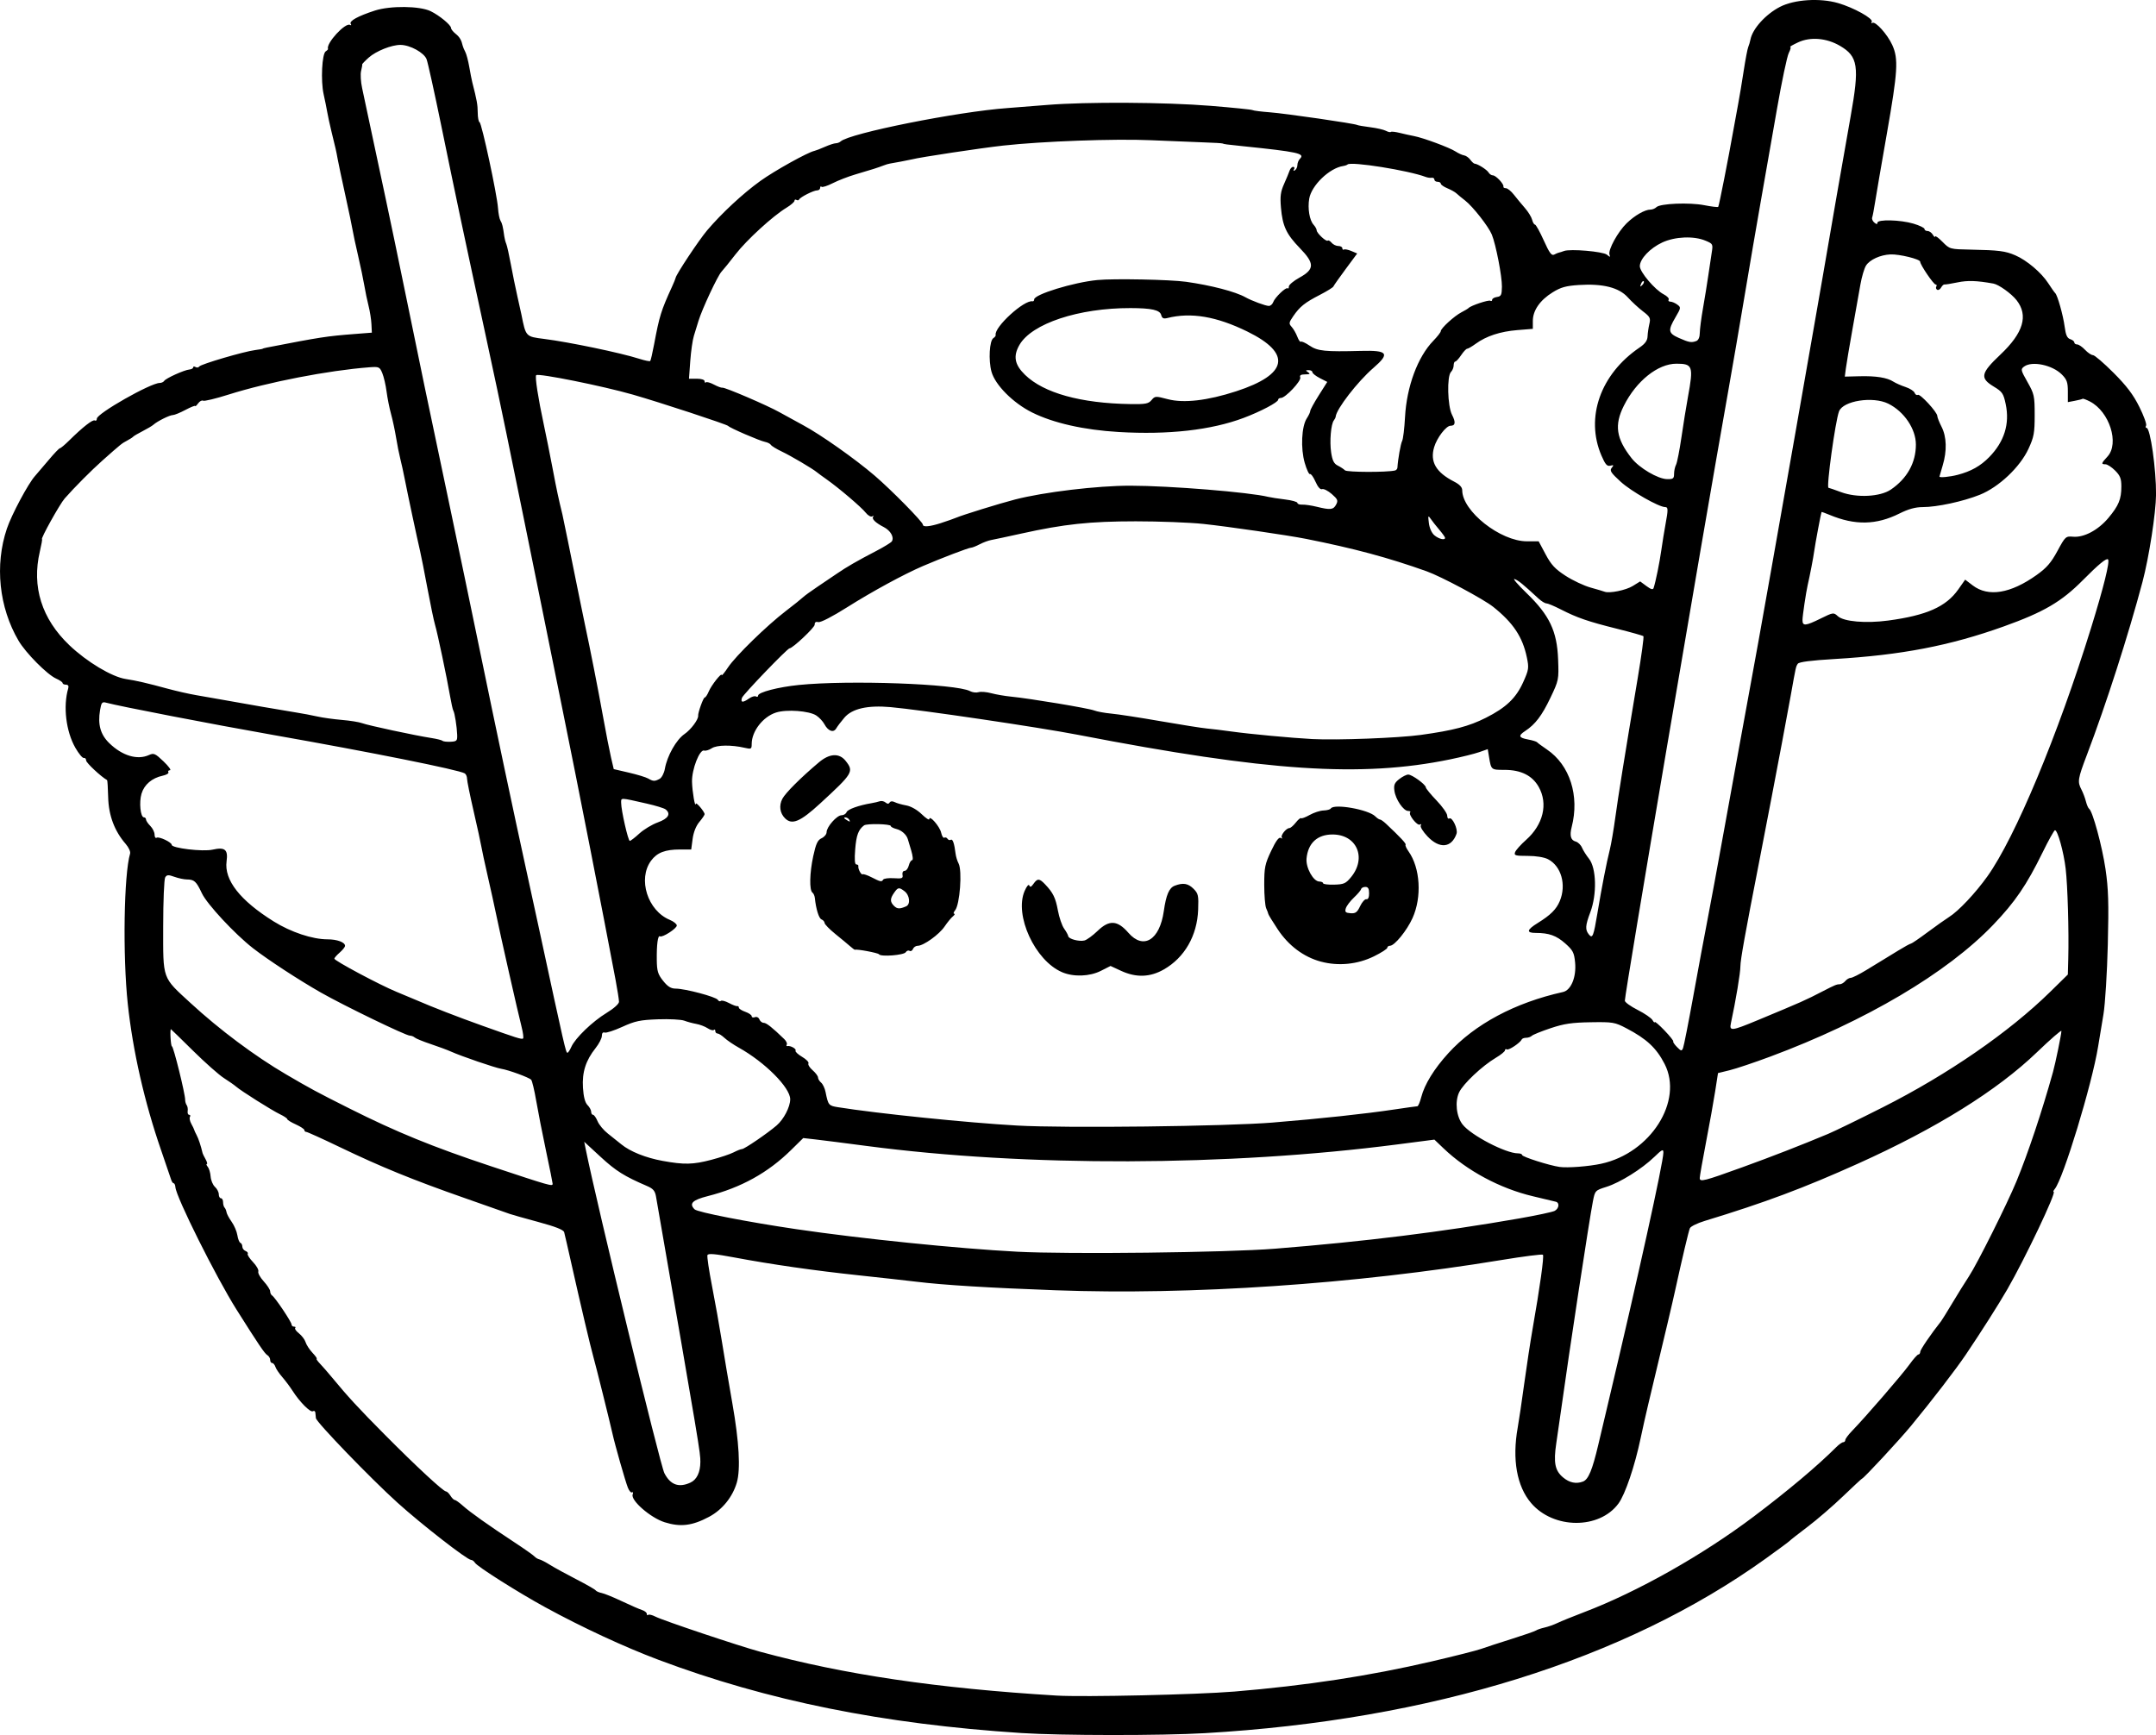 <?xml version="1.0" encoding="UTF-8" standalone="no"?>
<!-- Created with Inkscape (http://www.inkscape.org/) -->

<svg
   width="266.549mm"
   height="214.521mm"
   viewBox="0 0 266.549 214.521"
   version="1.1"
   id="svg5"
   xml:space="preserve"
   xmlns="http://www.w3.org/2000/svg"
   xmlns:svg="http://www.w3.org/2000/svg"><defs
     id="defs2" /><g
     id="layer1"
     transform="translate(25.705,-1.618)"><path
       style="fill:#000000;stroke-width:0.265"
       d="m 100.565,215.893 c -17.122,-1.112 -31.371,-3.987 -44.847,-9.049 -4.229,-1.588 -9.467,-4.019 -14.023,-6.508 -3.348,-1.829 -8.401,-5.027 -8.678,-5.493 -0.116,-0.195 -0.334,-0.355 -0.483,-0.355 -0.482,0 -6.096,-4.367 -9.095,-7.073 -3.305,-2.984 -10.036,-9.959 -10.09,-10.457 -0.02,-0.181 -0.049,-0.486 -0.066,-0.676 -0.017,-0.19 -0.153,-0.271 -0.302,-0.178 -0.307,0.19 -1.621,-1.127 -2.513,-2.518 -0.326,-0.509 -0.906,-1.283 -1.287,-1.72 -0.382,-0.437 -0.761,-1.002 -0.842,-1.257 -0.082,-0.255 -0.26,-0.463 -0.395,-0.463 -0.136,0 -0.247,-0.173 -0.247,-0.384 0,-0.211 -0.16,-0.479 -0.355,-0.595 -0.331,-0.197 -1.072,-1.293 -3.81,-5.636 -2.521,-3.999 -7.46,-13.892 -7.553,-15.131 -0.02,-0.264 -0.116,-0.479 -0.214,-0.479 -0.098,0 -0.24,-0.208 -0.317,-0.463 -0.077,-0.255 -0.635,-1.892 -1.24,-3.638 -2.046,-5.903 -3.496,-12.273 -4.117,-18.088 -0.637,-5.968 -0.481,-16.029 0.288,-18.578 0.069,-0.23 -0.176,-0.766 -0.546,-1.191 -1.384,-1.592 -2.109,-3.521 -2.165,-5.764 -0.029,-1.145 -0.088,-2.101 -0.132,-2.126 -0.758,-0.427 -2.593,-2.143 -2.593,-2.425 0,-0.209 -0.129,-0.349 -0.287,-0.313 -0.158,0.036 -0.628,-0.529 -1.044,-1.257 -1.159,-2.025 -1.534,-5.134 -0.885,-7.342 0.089,-0.302 -0.008,-0.463 -0.279,-0.463 -0.228,0 -0.415,-0.09 -0.415,-0.2 0,-0.11 -0.361,-0.36 -0.802,-0.555 -1.096,-0.485 -3.757,-3.169 -4.646,-4.685 -2.416,-4.123 -2.959,-9.343 -1.44,-13.852 0.584,-1.734 2.635,-5.573 3.475,-6.505 0.262,-0.291 1.024,-1.184 1.693,-1.984 0.669,-0.8 1.295,-1.455 1.391,-1.455 0.096,0 0.596,-0.417 1.111,-0.926 1.709,-1.689 2.95,-2.659 3.202,-2.504 0.137,0.085 0.249,-0.016 0.249,-0.223 0,-0.637 6.652,-4.417 7.773,-4.417 0.219,0 0.469,-0.116 0.557,-0.257 0.198,-0.32 2.488,-1.353 3.114,-1.405 0.255,-0.021 0.463,-0.139 0.463,-0.262 0,-0.123 0.132,-0.142 0.294,-0.042 0.162,0.1 0.37,0.069 0.463,-0.07 0.193,-0.288 5.525,-1.854 6.916,-2.031 0.509,-0.065 0.926,-0.139 0.926,-0.164 0,-0.025 0.238,-0.093 0.529,-0.149 6.636,-1.289 7.363,-1.401 10.848,-1.673 l 2.117,-0.165 -0.051,-1.058 c -0.028,-0.582 -0.188,-1.594 -0.355,-2.249 -0.167,-0.655 -0.402,-1.786 -0.523,-2.514 -0.121,-0.728 -0.469,-2.394 -0.774,-3.704 -0.305,-1.31 -0.611,-2.738 -0.68,-3.175 -0.069,-0.437 -0.479,-2.401 -0.912,-4.366 -0.432,-1.965 -0.848,-3.929 -0.924,-4.366 -0.076,-0.437 -0.195,-1.032 -0.264,-1.323 -0.07,-0.291 -0.3,-1.244 -0.511,-2.117 -0.211,-0.873 -0.444,-1.945 -0.517,-2.381 -0.073,-0.437 -0.276,-1.44 -0.451,-2.23 -0.371,-1.669 -0.205,-5.014 0.264,-5.304 0.176,-0.109 0.302,-0.244 0.279,-0.301 -0.271,-0.676 2.159,-3.312 2.728,-2.96 0.143,0.088 0.178,0.028 0.078,-0.133 -0.217,-0.351 0.89,-0.961 2.972,-1.638 1.923,-0.625 5.567,-0.586 6.917,0.074 1.09,0.533 2.514,1.71 2.514,2.078 0,0.142 0.251,0.46 0.557,0.706 0.508,0.409 0.726,0.777 0.891,1.506 0.033,0.146 0.174,0.478 0.314,0.74 0.14,0.261 0.361,1.095 0.492,1.852 0.131,0.757 0.299,1.615 0.373,1.906 0.566,2.204 0.668,2.775 0.674,3.748 0.003,0.606 0.105,1.142 0.226,1.191 0.267,0.107 2.169,8.964 2.281,10.621 0.044,0.652 0.18,1.347 0.303,1.544 0.212,0.34 0.308,0.735 0.472,1.946 0.04,0.291 0.15,0.708 0.245,0.926 0.095,0.218 0.348,1.349 0.563,2.514 0.215,1.164 0.579,2.95 0.81,3.969 0.231,1.019 0.455,2.031 0.499,2.249 0.551,2.763 0.525,2.735 2.81,3.023 3.074,0.389 9.446,1.717 11.725,2.445 0.701,0.224 1.326,0.355 1.39,0.291 0.064,-0.064 0.281,-0.999 0.483,-2.077 0.655,-3.5 0.858,-4.152 2.216,-7.121 0.233,-0.509 0.431,-0.998 0.441,-1.085 0.044,-0.403 2.885,-4.685 3.905,-5.886 1.801,-2.12 4.409,-4.541 6.564,-6.093 1.762,-1.269 5.848,-3.542 6.695,-3.724 0.174,-0.037 0.759,-0.264 1.3,-0.504 0.541,-0.24 1.142,-0.436 1.336,-0.436 0.194,0 0.466,-0.104 0.604,-0.23 1.103,-1.01 14.465,-3.681 20.624,-4.123 0.873,-0.063 3.076,-0.236 4.895,-0.386 4.862,-0.4 14.596,-0.346 20.252,0.113 2.721,0.221 5.039,0.457 5.15,0.526 0.111,0.069 1.079,0.191 2.15,0.272 1.929,0.146 10.51,1.392 10.796,1.568 0.082,0.05 0.803,0.174 1.604,0.276 0.8,0.101 1.674,0.301 1.941,0.444 0.267,0.143 0.541,0.205 0.609,0.137 0.068,-0.068 0.563,-0.013 1.102,0.121 0.538,0.134 1.329,0.31 1.757,0.39 1.142,0.214 4.406,1.425 5.145,1.909 0.351,0.23 0.826,0.446 1.055,0.48 0.229,0.034 0.573,0.276 0.765,0.539 0.192,0.263 0.434,0.482 0.536,0.487 0.376,0.019 1.516,0.739 1.722,1.088 0.116,0.197 0.358,0.358 0.537,0.358 0.372,0 1.39,1.09 1.298,1.389 -0.034,0.109 0.104,0.198 0.306,0.198 0.202,0 0.648,0.362 0.992,0.804 0.344,0.442 0.957,1.183 1.362,1.646 0.405,0.463 0.805,1.113 0.889,1.445 0.083,0.332 0.243,0.603 0.355,0.603 0.112,0 0.601,0.883 1.087,1.963 0.699,1.554 0.968,1.918 1.289,1.746 0.223,-0.119 0.494,-0.232 0.601,-0.25 0.108,-0.018 0.381,-0.104 0.606,-0.191 0.759,-0.291 4.825,0.057 5.307,0.454 0.401,0.331 0.442,0.329 0.322,-0.018 -0.196,-0.569 1.034,-2.812 2.12,-3.867 1.002,-0.973 2.251,-1.689 2.945,-1.689 0.24,0 0.572,-0.137 0.739,-0.303 0.455,-0.455 4.076,-0.603 5.912,-0.242 0.888,0.175 1.665,0.267 1.726,0.206 0.097,-0.097 1.227,-5.835 1.94,-9.847 0.129,-0.728 0.369,-2.037 0.533,-2.91 0.164,-0.873 0.471,-2.719 0.683,-4.101 0.212,-1.382 0.463,-2.692 0.557,-2.91 0.094,-0.218 0.216,-0.631 0.271,-0.917 0.255,-1.332 1.881,-3.132 3.657,-4.047 1.767,-0.911 4.918,-1.116 7.168,-0.467 1.941,0.56 4.41,1.932 4.171,2.319 -0.097,0.156 -0.064,0.215 0.074,0.13 0.378,-0.234 1.866,1.419 2.465,2.739 0.777,1.712 0.682,3.253 -0.671,10.96 -0.664,3.784 -1.319,7.594 -1.454,8.467 -0.135,0.873 -0.298,1.728 -0.361,1.899 -0.063,0.171 0.056,0.454 0.266,0.628 0.27,0.224 0.381,0.23 0.381,0.019 0,-0.44 2.833,-0.37 4.45,0.11 0.754,0.224 1.371,0.522 1.371,0.661 0,0.14 0.173,0.254 0.384,0.254 0.211,0 0.505,0.208 0.653,0.463 0.148,0.255 0.273,0.35 0.278,0.211 0.004,-0.139 0.414,0.159 0.909,0.661 0.897,0.909 0.913,0.914 3.506,0.964 3.459,0.068 4.264,0.17 5.495,0.702 1.427,0.617 3.222,2.136 4.07,3.446 0.389,0.601 0.778,1.152 0.863,1.225 0.279,0.238 0.985,2.747 1.171,4.157 0.135,1.028 0.31,1.419 0.687,1.539 0.278,0.088 0.506,0.272 0.506,0.407 0,0.136 0.158,0.247 0.351,0.247 0.193,0 0.63,0.298 0.972,0.661 0.342,0.364 0.784,0.661 0.984,0.661 0.199,0 1.343,0.982 2.542,2.183 1.625,1.627 2.437,2.7 3.191,4.215 0.556,1.118 0.932,2.159 0.836,2.315 -0.096,0.156 -0.071,0.283 0.057,0.283 0.465,0 1.195,5.133 1.172,8.243 -0.017,2.273 -0.868,7.756 -1.677,10.807 -1.727,6.511 -4.491,15.115 -6.867,21.368 -1.138,2.994 -1.189,3.326 -0.674,4.315 0.195,0.373 0.442,1.027 0.549,1.453 0.107,0.425 0.285,0.834 0.395,0.908 0.433,0.291 1.607,4.61 2.026,7.455 0.359,2.442 0.412,4.177 0.284,9.349 -0.087,3.493 -0.328,7.362 -0.536,8.599 -0.208,1.237 -0.507,3.037 -0.663,4.001 -0.754,4.658 -4.311,16.343 -5.359,17.607 -0.161,0.194 -0.223,0.352 -0.138,0.352 0.386,0 -3.544,8.27 -5.72,12.039 -1.116,1.932 -3.151,5.135 -5.127,8.07 -1.227,1.822 -4.229,5.727 -6.797,8.84 -1.435,1.74 -5.858,6.503 -6.044,6.508 -0.045,10e-4 -1.104,0.984 -2.353,2.183 -1.249,1.199 -3.213,2.893 -4.366,3.764 -1.152,0.871 -2.155,1.657 -2.227,1.746 -0.073,0.089 -1.413,1.081 -2.978,2.205 -17.425,12.512 -41.348,19.955 -69.348,21.576 -5.383,0.312 -17.74,0.302 -22.659,-0.017 z m 26.258,-5.12 c 9.001,-0.752 16.738,-1.933 24.494,-3.738 2.811,-0.654 5.549,-1.348 6.085,-1.542 0.536,-0.194 2.225,-0.745 3.753,-1.225 1.528,-0.48 2.897,-0.955 3.043,-1.057 0.146,-0.101 0.622,-0.265 1.058,-0.362 0.437,-0.098 1.151,-0.351 1.587,-0.562 0.437,-0.211 1.925,-0.815 3.307,-1.342 6.586,-2.508 14.644,-7.052 20.969,-11.825 4.253,-3.209 7.867,-6.249 10.198,-8.578 0.334,-0.334 0.721,-0.607 0.86,-0.607 0.139,0 0.253,-0.12 0.253,-0.267 0,-0.147 0.374,-0.653 0.831,-1.124 1.673,-1.726 6.214,-6.978 7.089,-8.2 0.495,-0.691 0.999,-1.257 1.12,-1.257 0.121,0 0.223,-0.149 0.227,-0.331 0.006,-0.265 1.315,-2.187 2.569,-3.77 0.115,-0.146 0.743,-1.158 1.395,-2.249 0.652,-1.091 1.578,-2.58 2.057,-3.307 1.029,-1.561 4.717,-8.938 5.886,-11.774 1.419,-3.44 3.155,-8.639 4.506,-13.494 0.308,-1.106 1.042,-4.682 1.042,-5.074 0,-0.152 -1.36,1.031 -3.023,2.629 -4.928,4.737 -12.408,9.394 -22.112,13.767 -6.712,3.024 -11.541,4.83 -18.979,7.094 -0.907,0.276 -1.725,0.68 -1.819,0.899 -0.161,0.374 -0.94,3.664 -1.848,7.805 -0.354,1.614 -0.933,4.065 -3.313,14.023 -0.278,1.164 -0.693,3.01 -0.921,4.101 -0.728,3.478 -1.913,6.975 -2.748,8.111 -2.363,3.214 -8.03,3.183 -10.798,-0.058 -1.77,-2.072 -2.361,-5.397 -1.658,-9.33 0.148,-0.826 0.513,-3.287 0.811,-5.47 0.299,-2.183 0.763,-5.219 1.031,-6.747 0.904,-5.143 1.44,-8.992 1.274,-9.157 -0.09,-0.09 -2.403,0.204 -5.139,0.655 -18.131,2.983 -38.381,4.357 -55.113,3.739 -8.34,-0.308 -13.789,-0.643 -17.198,-1.056 -1.237,-0.15 -4.452,-0.507 -7.144,-0.794 -5.484,-0.584 -10.767,-1.343 -15.44,-2.22 -2.325,-0.436 -3.168,-0.508 -3.257,-0.276 -0.066,0.172 0.191,1.905 0.571,3.851 0.38,1.946 0.919,4.967 1.197,6.713 0.278,1.746 0.872,5.259 1.32,7.805 0.831,4.722 1.021,8.122 0.545,9.749 -0.527,1.798 -1.799,3.369 -3.436,4.242 -2.077,1.107 -3.528,1.285 -5.485,0.67 -1.746,-0.548 -4.234,-2.713 -3.955,-3.441 0.084,-0.22 0.049,-0.335 -0.078,-0.257 -0.127,0.079 -0.359,-0.183 -0.517,-0.582 -0.325,-0.823 -1.595,-5.281 -1.903,-6.677 -0.297,-1.349 -2.062,-8.441 -2.371,-9.525 -0.333,-1.171 -1.574,-6.434 -2.652,-11.245 -0.456,-2.037 -0.883,-3.899 -0.949,-4.136 -0.083,-0.3 -1.066,-0.688 -3.22,-1.27 -1.705,-0.461 -3.279,-0.905 -3.498,-0.988 -0.218,-0.082 -2.719,-0.962 -5.556,-1.955 -6.384,-2.233 -10.365,-3.857 -15.441,-6.297 -2.162,-1.04 -4.038,-1.89 -4.167,-1.89 -0.13,0 -0.236,-0.101 -0.236,-0.224 0,-0.123 -0.476,-0.439 -1.058,-0.702 -0.582,-0.262 -1.058,-0.556 -1.058,-0.653 0,-0.097 -0.406,-0.369 -0.902,-0.606 -0.99,-0.472 -4.821,-2.887 -5.438,-3.429 -0.213,-0.187 -0.886,-0.657 -1.494,-1.045 -0.609,-0.388 -2.323,-1.906 -3.809,-3.373 -1.486,-1.468 -2.719,-2.668 -2.739,-2.668 -0.145,0.003 -0.022,2.116 0.123,2.116 0.188,0 1.643,5.884 1.636,6.615 -0.002,0.218 0.084,0.516 0.191,0.661 0.107,0.146 0.161,0.473 0.12,0.728 -0.041,0.255 0.041,0.463 0.182,0.463 0.141,0 0.185,0.117 0.097,0.259 -0.088,0.143 -0.01,0.529 0.173,0.86 0.183,0.33 0.342,0.66 0.352,0.733 0.01,0.073 0.147,0.37 0.303,0.661 0.231,0.429 0.526,1.322 0.743,2.249 0.017,0.073 0.18,0.4 0.362,0.728 0.182,0.327 0.252,0.595 0.157,0.595 -0.096,0 -0.044,0.157 0.115,0.348 0.159,0.192 0.318,0.732 0.354,1.201 0.036,0.469 0.277,1.045 0.537,1.28 0.26,0.235 0.472,0.647 0.472,0.915 0,0.268 0.119,0.488 0.265,0.488 0.146,0 0.265,0.218 0.265,0.485 0,0.267 0.083,0.568 0.184,0.669 0.101,0.101 0.209,0.355 0.24,0.564 0.031,0.209 0.316,0.745 0.634,1.192 0.318,0.447 0.638,1.195 0.71,1.663 0.072,0.468 0.24,0.89 0.372,0.939 0.132,0.049 0.241,0.261 0.241,0.471 0,0.211 0.178,0.451 0.395,0.535 0.217,0.083 0.339,0.243 0.27,0.355 -0.069,0.112 0.227,0.572 0.658,1.023 0.431,0.451 0.724,0.973 0.652,1.161 -0.072,0.188 0.228,0.734 0.667,1.215 0.439,0.48 0.798,1.038 0.798,1.238 0,0.201 0.109,0.432 0.243,0.515 0.358,0.221 2.403,3.27 2.403,3.582 0,0.147 0.139,0.268 0.309,0.268 0.17,0 0.233,0.075 0.141,0.167 -0.092,0.092 0.119,0.393 0.469,0.668 0.35,0.276 0.717,0.766 0.815,1.089 0.098,0.324 0.484,0.916 0.859,1.316 0.375,0.4 0.605,0.728 0.511,0.728 -0.093,0 0.093,0.276 0.414,0.613 0.321,0.337 0.97,1.081 1.443,1.654 2.002,2.425 3.297,3.83 6.549,7.108 3.869,3.9 7.242,7.029 7.577,7.029 0.123,0 0.372,0.238 0.554,0.529 0.182,0.291 0.422,0.529 0.534,0.529 0.112,0 0.564,0.321 1.004,0.714 0.923,0.823 3.124,2.385 6.338,4.498 1.237,0.813 2.368,1.611 2.514,1.771 0.146,0.161 0.419,0.324 0.606,0.362 0.188,0.038 0.782,0.346 1.322,0.684 0.54,0.338 1.993,1.134 3.23,1.77 1.237,0.636 2.317,1.253 2.401,1.372 0.084,0.119 0.42,0.269 0.747,0.332 0.327,0.063 1.45,0.52 2.494,1.015 1.044,0.495 2.167,0.984 2.494,1.088 0.327,0.103 0.595,0.319 0.595,0.479 0,0.16 0.075,0.216 0.166,0.125 0.091,-0.091 0.498,0.006 0.904,0.216 0.925,0.478 10.288,3.617 12.953,4.342 10.38,2.825 21.855,4.521 36.645,5.418 3.31,0.201 17.391,-0.116 21.892,-0.492 z M 59.645,184.934 c 0.792,-0.361 1.231,-1.269 1.237,-2.563 0.006,-1.149 -0.047,-1.464 -5.485,-32.818 -0.121,-0.697 -0.353,-0.969 -1.107,-1.293 -2.806,-1.207 -3.847,-1.859 -5.715,-3.58 l -2.051,-1.89 0.184,0.912 c 1.389,6.885 9.194,39.029 9.729,40.067 0.743,1.443 1.775,1.818 3.207,1.165 z m 110.361,-0.135 c 0.664,-0.255 1.151,-1.427 1.882,-4.526 0.37,-1.568 0.898,-3.803 1.175,-4.967 3.718,-15.659 6.877,-29.981 6.877,-31.173 0,-0.48 -0.152,-0.408 -1.124,0.533 -1.534,1.484 -4.219,3.161 -5.917,3.697 -1.391,0.439 -1.409,0.458 -1.671,1.787 -0.442,2.247 -2.915,18.471 -3.974,26.082 -0.152,1.091 -0.401,2.818 -0.554,3.836 -0.359,2.394 -0.165,3.376 0.835,4.217 0.791,0.665 1.625,0.838 2.472,0.513 z m -38.088,-28.789 c 11.122,-0.891 20.639,-2.071 30.192,-3.741 2.157,-0.377 4.134,-0.799 4.393,-0.938 0.542,-0.29 0.631,-1.004 0.141,-1.129 -0.182,-0.046 -1.462,-0.352 -2.844,-0.68 -4.058,-0.961 -8.14,-3.151 -11.045,-5.927 l -1.123,-1.073 -4.566,0.592 c -20.969,2.718 -45.914,2.791 -65.626,0.192 -2.651,-0.35 -5.5,-0.712 -6.33,-0.806 l -1.509,-0.171 -1.505,1.481 c -2.856,2.811 -6.187,4.654 -10.291,5.695 -1.91,0.484 -2.35,0.924 -1.638,1.636 0.359,0.359 6.585,1.573 12.617,2.46 7.993,1.176 19.905,2.39 27.252,2.779 6.356,0.336 25.898,0.109 31.882,-0.371 z m -89.297,-8.024 c 0,-0.11 -0.365,-1.926 -0.812,-4.035 -0.447,-2.109 -0.996,-4.906 -1.22,-6.216 -0.224,-1.31 -0.505,-2.486 -0.625,-2.614 -0.268,-0.288 -2.789,-1.211 -3.706,-1.357 -0.746,-0.119 -4.959,-1.563 -6.205,-2.127 -0.437,-0.198 -1.568,-0.618 -2.514,-0.933 -0.946,-0.316 -1.833,-0.679 -1.971,-0.806 -0.138,-0.128 -0.407,-0.232 -0.598,-0.232 -0.5,0 -8.121,-3.689 -10.995,-5.323 -2.709,-1.54 -6.568,-4.06 -8.396,-5.483 -2.255,-1.756 -5.693,-5.451 -6.325,-6.798 -0.691,-1.474 -0.938,-1.701 -1.859,-1.707 -0.353,-0.002 -1.045,-0.149 -1.536,-0.327 -0.746,-0.27 -0.934,-0.259 -1.139,0.066 -0.135,0.214 -0.248,2.935 -0.25,6.046 -0.005,6.68 -0.167,6.227 3.402,9.511 3.577,3.292 7.936,6.548 11.772,8.793 3.071,1.798 3.798,2.189 7.84,4.22 5.802,2.915 10.314,4.758 17.462,7.133 7.393,2.456 7.673,2.536 7.673,2.187 z m 147.108,-2.055 c 3.619,-1.31 7.285,-2.737 10.583,-4.119 0.8,-0.335 3.836,-1.812 6.747,-3.282 8.035,-4.057 15.623,-9.29 20.704,-14.277 l 2.183,-2.143 0.052,-1.977 c 0.088,-3.335 -0.076,-9.015 -0.321,-11.105 -0.24,-2.051 -0.992,-4.763 -1.321,-4.763 -0.103,0 -0.797,1.246 -1.543,2.769 -1.967,4.016 -3.399,6.114 -6.098,8.932 -5.699,5.95 -15.761,11.9 -27.552,16.289 -1.968,0.733 -4.228,1.491 -5.023,1.686 l -1.445,0.354 -0.35,2.249 c -0.192,1.237 -0.7,4.067 -1.129,6.29 -0.428,2.223 -0.779,4.219 -0.779,4.437 0,0.52 0.503,0.393 5.292,-1.341 z m -17.471,-0.428 c 6.101,-1.315 10.19,-7.756 7.833,-12.34 -1.016,-1.977 -2.223,-3.101 -4.737,-4.414 -1.422,-0.743 -1.658,-0.782 -4.399,-0.739 -2.333,0.037 -3.297,0.18 -4.96,0.737 -1.135,0.38 -2.177,0.801 -2.316,0.937 -0.138,0.136 -0.456,0.247 -0.706,0.247 -0.25,0 -0.494,0.091 -0.542,0.203 -0.178,0.411 -1.613,1.373 -1.839,1.233 -0.128,-0.079 -0.233,-0.029 -0.233,0.111 0,0.14 -0.506,0.555 -1.124,0.921 -1.689,1 -4.04,3.212 -4.545,4.276 -0.547,1.152 -0.346,2.992 0.434,3.984 1.049,1.333 5.323,3.56 6.833,3.56 0.286,0 0.519,0.092 0.519,0.204 0,0.225 3.371,1.299 4.63,1.475 0.996,0.14 3.597,-0.059 5.151,-0.394 z m -110.023,-0.483 c 1.093,-0.286 2.336,-0.702 2.762,-0.924 0.426,-0.222 0.894,-0.405 1.039,-0.407 0.301,-0.004 3.106,-1.917 4.266,-2.91 0.89,-0.762 1.687,-2.297 1.687,-3.248 0,-1.442 -3.12,-4.575 -6.352,-6.379 -0.656,-0.366 -1.455,-0.91 -1.775,-1.208 -0.32,-0.298 -0.706,-0.542 -0.858,-0.542 -0.152,0 -0.276,-0.139 -0.276,-0.309 0,-0.17 -0.08,-0.229 -0.177,-0.131 -0.098,0.098 -0.445,0.002 -0.773,-0.213 -0.328,-0.215 -0.956,-0.454 -1.397,-0.531 -0.44,-0.078 -1.111,-0.259 -1.49,-0.403 -0.379,-0.144 -1.843,-0.22 -3.255,-0.169 -2.203,0.08 -2.826,0.212 -4.405,0.932 -1.012,0.462 -1.994,0.78 -2.183,0.708 -0.212,-0.081 -0.343,0.074 -0.343,0.405 0,0.295 -0.349,0.976 -0.776,1.513 -1.222,1.539 -1.682,2.987 -1.56,4.913 0.071,1.118 0.258,1.829 0.56,2.131 0.249,0.249 0.453,0.623 0.453,0.831 0,0.208 0.105,0.378 0.232,0.378 0.128,0 0.379,0.355 0.559,0.788 0.18,0.434 0.748,1.118 1.264,1.521 0.516,0.403 1.266,1.003 1.668,1.334 1.094,0.899 3.025,1.674 5.12,2.054 2.657,0.483 3.75,0.458 6.008,-0.133 z m 69.468,-4.614 c 5.918,-0.483 11.309,-1.063 15.011,-1.616 1.444,-0.216 2.71,-0.393 2.813,-0.393 0.103,0 0.318,-0.506 0.478,-1.124 0.412,-1.589 1.589,-3.501 3.345,-5.431 3.271,-3.596 8.254,-6.256 14.177,-7.569 1.003,-0.222 1.672,-1.852 1.5,-3.65 -0.118,-1.224 -0.267,-1.512 -1.221,-2.359 -1.097,-0.973 -2.006,-1.297 -3.642,-1.297 -1.197,0 -1.125,-0.379 0.232,-1.22 1.602,-0.993 2.307,-1.694 2.735,-2.715 0.841,-2.007 0.189,-4.331 -1.453,-5.18 -0.478,-0.247 -1.477,-0.41 -2.517,-0.41 -1.532,0 -1.705,-0.052 -1.552,-0.463 0.095,-0.255 0.703,-0.935 1.353,-1.511 2.126,-1.888 2.743,-4.462 1.569,-6.55 -0.793,-1.411 -2.197,-2.112 -4.229,-2.112 -1.66,0 -1.649,0.01 -1.913,-1.586 l -0.162,-0.977 -1.046,0.369 c -0.575,0.203 -2.208,0.608 -3.629,0.901 -10.953,2.255 -22.548,1.488 -45.975,-3.039 -4.806,-0.929 -19.461,-3.096 -23.176,-3.427 -2.843,-0.253 -4.76,0.185 -5.716,1.306 -0.408,0.478 -0.86,1.074 -1.006,1.325 -0.335,0.577 -1.002,0.34 -1.462,-0.519 -0.19,-0.355 -0.643,-0.84 -1.006,-1.078 -0.881,-0.577 -3.666,-0.783 -4.969,-0.366 -1.623,0.519 -3.015,2.315 -3.015,3.888 0,0.629 -0.061,0.663 -0.86,0.476 -1.631,-0.381 -3.448,-0.358 -4.075,0.053 -0.333,0.218 -0.754,0.347 -0.936,0.286 -0.562,-0.187 -1.542,2.321 -1.507,3.857 0.028,1.217 0.387,3.309 0.467,2.716 0.034,-0.257 1.09,0.998 1.09,1.296 0,0.102 -0.294,0.534 -0.654,0.962 -0.406,0.483 -0.72,1.274 -0.828,2.089 l -0.174,1.312 h -1.382 c -1.848,0 -2.841,0.384 -3.579,1.382 -1.674,2.264 -0.433,6.184 2.317,7.322 0.473,0.196 0.86,0.508 0.86,0.694 0,0.376 -1.783,1.523 -2.081,1.339 -0.261,-0.161 -0.416,0.999 -0.392,2.924 0.017,1.374 0.137,1.77 0.784,2.58 0.569,0.714 0.965,0.958 1.557,0.961 1.177,0.006 4.972,1.015 5.199,1.382 0.108,0.175 0.278,0.237 0.377,0.138 0.099,-0.099 0.552,0.018 1.007,0.261 0.454,0.242 0.916,0.416 1.025,0.386 0.109,-0.03 0.198,0.053 0.198,0.184 0,0.131 0.357,0.363 0.794,0.515 0.437,0.152 0.794,0.398 0.794,0.547 0,0.149 0.178,0.202 0.395,0.119 0.225,-0.086 0.465,0.031 0.557,0.273 0.09,0.233 0.33,0.424 0.534,0.424 0.329,0 1.088,0.602 2.541,2.015 0.25,0.243 0.39,0.547 0.311,0.676 -0.079,0.128 -0.046,0.211 0.074,0.185 0.379,-0.084 1.147,0.346 1.011,0.566 -0.072,0.116 0.293,0.461 0.811,0.766 0.518,0.305 0.87,0.671 0.782,0.812 -0.087,0.141 0.144,0.52 0.514,0.841 0.37,0.322 0.672,0.727 0.672,0.901 0,0.174 0.171,0.459 0.38,0.632 0.209,0.173 0.456,0.694 0.549,1.157 0.327,1.628 0.384,1.698 1.526,1.882 4.846,0.779 15.995,1.921 22.151,2.268 5.986,0.338 25.813,0.104 31.668,-0.373 z m -26.112,-18.589 c -3.34,-1.432 -5.919,-7.036 -4.621,-10.037 0.254,-0.588 0.503,-0.882 0.578,-0.683 0.095,0.252 0.238,0.197 0.515,-0.198 0.488,-0.696 0.728,-0.688 1.429,0.048 1.001,1.051 1.301,1.662 1.595,3.255 0.159,0.858 0.502,1.861 0.764,2.228 0.262,0.367 0.491,0.787 0.51,0.933 0.046,0.354 1.346,0.701 2.008,0.537 0.291,-0.072 1.022,-0.606 1.624,-1.185 1.443,-1.39 2.449,-1.327 3.808,0.236 1.855,2.134 3.869,0.9 4.377,-2.682 0.285,-2.008 0.658,-2.877 1.348,-3.14 1.04,-0.396 1.655,-0.294 2.336,0.388 0.573,0.573 0.629,0.828 0.562,2.58 -0.121,3.208 -1.671,5.91 -4.232,7.379 -1.712,0.982 -3.434,1.039 -5.301,0.175 l -1.299,-0.601 -1.193,0.604 c -1.395,0.706 -3.385,0.774 -4.808,0.164 z m 32.015,-1.3 c -2.13,-0.572 -4.003,-1.972 -5.341,-3.993 -0.628,-0.948 -1.151,-1.801 -1.164,-1.897 -0.013,-0.096 -0.132,-0.413 -0.265,-0.704 -0.133,-0.291 -0.242,-1.601 -0.242,-2.91 0,-2.135 0.088,-2.568 0.855,-4.186 0.592,-1.25 0.958,-1.745 1.191,-1.611 0.185,0.106 0.246,0.095 0.137,-0.026 -0.218,-0.24 0.524,-1.188 0.93,-1.188 0.138,0 0.491,-0.304 0.783,-0.675 0.292,-0.371 0.589,-0.618 0.659,-0.548 0.07,0.07 0.552,-0.111 1.07,-0.402 0.518,-0.291 1.285,-0.539 1.704,-0.551 0.419,-0.012 0.824,-0.122 0.9,-0.246 0.389,-0.629 4.652,0.126 5.5,0.973 0.215,0.215 0.476,0.39 0.58,0.39 0.104,0 0.44,0.236 0.747,0.523 1.766,1.659 2.534,2.483 2.42,2.596 -0.07,0.07 0.093,0.439 0.362,0.819 1.455,2.053 1.671,5.645 0.495,8.25 -0.7,1.551 -2.222,3.421 -2.785,3.421 -0.183,0 -0.333,0.112 -0.333,0.248 0,0.136 -0.744,0.614 -1.654,1.062 -2.024,0.996 -4.394,1.232 -6.548,0.654 z m 4.842,-6.859 c 0.243,-0.51 0.593,-0.897 0.777,-0.86 0.21,0.042 0.334,-0.228 0.334,-0.726 0,-0.58 -0.125,-0.794 -0.463,-0.794 -0.255,0 -0.489,0.119 -0.52,0.265 -0.032,0.146 -0.436,0.622 -0.899,1.058 -0.463,0.437 -0.913,1.036 -1.001,1.333 -0.131,0.445 -0.029,0.549 0.586,0.596 0.615,0.047 0.821,-0.104 1.187,-0.871 z m -1.115,-3.597 c 1.954,-2.39 0.701,-5.266 -2.295,-5.266 -1.879,0 -3.028,1.059 -3.213,2.962 -0.111,1.14 0.837,2.85 1.583,2.856 0.255,0.002 0.463,0.097 0.463,0.212 0,0.115 0.613,0.193 1.363,0.172 1.209,-0.033 1.446,-0.138 2.099,-0.937 z m -58.367,9.545 c -0.106,-0.172 -2.755,-0.668 -2.973,-0.557 -0.036,0.019 -0.302,-0.174 -0.589,-0.429 -0.288,-0.255 -1.113,-0.939 -1.833,-1.521 -0.72,-0.582 -1.318,-1.194 -1.329,-1.361 -0.011,-0.166 -0.183,-0.365 -0.383,-0.442 -0.324,-0.124 -0.681,-1.276 -0.824,-2.653 -0.028,-0.268 -0.16,-0.566 -0.294,-0.661 -0.4,-0.287 -0.356,-2.427 0.094,-4.501 0.337,-1.555 0.545,-2.001 1.037,-2.225 0.338,-0.154 0.615,-0.49 0.615,-0.746 0,-0.652 1.272,-2.094 1.847,-2.094 0.263,0 0.543,-0.172 0.624,-0.383 0.136,-0.354 1.491,-0.841 3.085,-1.109 0.364,-0.061 0.825,-0.169 1.026,-0.24 0.2,-0.071 0.517,-0.002 0.704,0.153 0.237,0.197 0.392,0.198 0.512,0.004 0.106,-0.171 0.343,-0.19 0.619,-0.048 0.246,0.127 0.888,0.31 1.426,0.407 0.591,0.107 1.351,0.538 1.918,1.088 0.516,0.501 0.939,0.774 0.939,0.606 0,-0.573 1.295,0.908 1.463,1.674 0.092,0.42 0.269,0.7 0.392,0.624 0.124,-0.076 0.301,-0.016 0.394,0.134 0.093,0.15 0.276,0.207 0.407,0.126 0.235,-0.145 0.435,0.434 0.594,1.726 0.045,0.364 0.209,0.9 0.365,1.191 0.475,0.885 0.164,5.093 -0.429,5.808 -0.187,0.226 -0.236,0.414 -0.109,0.418 0.127,0.005 0.052,0.153 -0.166,0.331 -0.218,0.177 -0.679,0.739 -1.023,1.248 -0.673,0.995 -2.605,2.381 -3.319,2.381 -0.24,0 -0.505,0.178 -0.589,0.395 -0.083,0.217 -0.272,0.321 -0.418,0.231 -0.147,-0.091 -0.359,-0.015 -0.473,0.169 -0.228,0.37 -3.103,0.593 -3.31,0.257 z m 3.352,-5.926 c 0.573,-0.25 0.45,-1.381 -0.204,-1.876 -0.672,-0.509 -0.798,-0.489 -1.277,0.194 -0.515,0.735 -0.519,1.119 -0.019,1.619 0.397,0.397 0.704,0.41 1.5,0.063 z m -2.831,-3.31 c 0.083,-0.135 0.676,-0.21 1.317,-0.168 1.016,0.068 1.153,0.015 1.07,-0.416 -0.054,-0.283 0.056,-0.494 0.258,-0.494 0.194,0 0.428,-0.298 0.519,-0.661 0.091,-0.364 0.277,-0.661 0.413,-0.661 0.136,0 0.085,-0.538 -0.114,-1.198 -0.198,-0.659 -0.385,-1.284 -0.416,-1.389 -0.161,-0.56 -0.759,-1.101 -1.393,-1.26 -0.394,-0.099 -0.716,-0.268 -0.716,-0.376 0,-0.261 -2.969,-0.33 -3.307,-0.076 -0.698,0.522 -0.956,1.217 -1.093,2.948 -0.102,1.28 -0.057,1.881 0.141,1.881 0.16,0 0.272,0.089 0.248,0.198 -0.07,0.329 0.349,1.129 0.533,1.018 0.094,-0.057 0.587,0.109 1.097,0.37 1.122,0.574 1.25,0.599 1.443,0.286 z m -4.222,-7.427 c -0.09,-0.146 -0.305,-0.263 -0.479,-0.261 -0.189,0.002 -0.157,0.106 0.082,0.261 0.508,0.328 0.6,0.328 0.397,0 z m 71.524,2.1 c -0.562,-0.591 -0.942,-1.205 -0.844,-1.364 0.102,-0.166 0.057,-0.214 -0.107,-0.112 -0.319,0.197 -1.465,-1.248 -1.2,-1.513 0.093,-0.093 -0.022,-0.169 -0.254,-0.169 -0.579,0 -1.555,-1.436 -1.698,-2.5 -0.096,-0.712 0.015,-0.979 0.597,-1.436 0.393,-0.309 0.895,-0.562 1.117,-0.562 0.471,0 2.172,1.241 2.172,1.585 0,0.13 0.595,0.856 1.323,1.615 0.728,0.759 1.323,1.606 1.323,1.883 0,0.277 0.114,0.433 0.253,0.347 0.365,-0.226 1.098,1.325 0.895,1.895 -0.622,1.749 -2.097,1.886 -3.576,0.331 z m -79.442,-2.251 c -0.637,-0.637 -0.765,-1.565 -0.331,-2.403 0.372,-0.72 2.297,-2.64 4.535,-4.524 1.311,-1.104 2.512,-1.163 3.298,-0.163 1.032,1.312 0.904,1.525 -3.163,5.264 -2.458,2.26 -3.476,2.688 -4.339,1.825 z m -26.416,28.26 c 0.479,-1.083 2.612,-3.137 4.357,-4.197 0.889,-0.54 1.535,-1.119 1.535,-1.376 1.1e-4,-0.244 -0.19,-1.456 -0.422,-2.693 -1.499,-7.973 -4.728,-24.432 -6.489,-33.073 -0.578,-2.838 -1.638,-8.076 -2.354,-11.642 -0.716,-3.565 -1.852,-9.161 -2.524,-12.435 -0.672,-3.274 -1.632,-7.977 -2.135,-10.451 -0.502,-2.474 -1.674,-8.01 -2.605,-12.303 -2.471,-11.403 -3.7,-17.208 -5.432,-25.665 -0.85,-4.147 -1.673,-7.873 -1.829,-8.28 -0.31,-0.807 -2.039,-1.758 -3.217,-1.768 -1.103,-0.009 -3.028,0.759 -3.939,1.572 -0.466,0.416 -0.828,0.797 -0.804,0.846 0.024,0.049 -0.038,0.411 -0.136,0.803 -0.098,0.392 -0.041,1.345 0.127,2.117 0.168,0.772 0.709,3.309 1.2,5.637 0.492,2.328 1.266,5.96 1.721,8.07 0.455,2.11 1.644,7.825 2.642,12.7 1.952,9.529 2.117,10.321 5.157,24.739 1.105,5.239 2.83,13.514 3.834,18.389 1.983,9.628 4.197,20.1 5.705,26.987 0.526,2.401 1.238,5.675 1.583,7.276 3.232,14.985 3.344,15.478 3.544,15.478 0.087,0 0.303,-0.329 0.481,-0.73 z m 138.718,-6.329 c 0.602,-3.321 1.385,-7.526 1.739,-9.345 0.355,-1.819 1.301,-6.939 2.102,-11.377 0.802,-4.438 1.634,-9.022 1.849,-10.186 0.215,-1.164 0.684,-3.724 1.042,-5.689 0.358,-1.965 0.944,-5.179 1.302,-7.144 0.358,-1.965 1.091,-6.072 1.627,-9.128 1.523,-8.671 2.124,-12.075 3.013,-17.066 0.454,-2.547 1.069,-6.059 1.366,-7.805 0.298,-1.746 0.705,-4.068 0.904,-5.159 0.199,-1.091 0.667,-3.77 1.039,-5.953 0.887,-5.205 2.625,-15.188 3.456,-19.844 1.109,-6.22 0.928,-7.427 -1.311,-8.739 -1.666,-0.976 -3.665,-1.142 -5.184,-0.431 -0.647,0.303 -1.084,0.555 -0.971,0.561 0.113,0.005 0.033,0.342 -0.177,0.748 -0.21,0.406 -0.869,3.531 -1.464,6.945 -0.595,3.414 -1.492,8.529 -1.993,11.366 -0.501,2.838 -1.397,8.076 -1.993,11.642 -0.596,3.565 -1.496,8.804 -2,11.642 -3.412,19.187 -12.819,74.657 -12.819,75.586 0,0.188 0.707,0.698 1.572,1.135 0.865,0.436 1.694,1.004 1.844,1.261 0.15,0.257 0.276,0.369 0.28,0.25 0.004,-0.12 0.546,0.344 1.204,1.031 0.658,0.687 1.146,1.298 1.085,1.359 -0.061,0.061 0.145,0.371 0.458,0.689 0.51,0.519 0.587,0.533 0.752,0.133 0.101,-0.245 0.676,-3.162 1.278,-6.482 z m -144.878,3.818 c -0.425,-1.641 -2.652,-11.486 -3.157,-13.957 -0.193,-0.946 -0.652,-3.029 -1.019,-4.63 -0.367,-1.601 -0.726,-3.268 -0.798,-3.704 -0.071,-0.437 -0.497,-2.384 -0.945,-4.328 -0.448,-1.944 -0.815,-3.752 -0.815,-4.019 0,-0.267 -0.128,-0.564 -0.285,-0.661 -0.705,-0.436 -11.683,-2.638 -23.711,-4.756 -7.448,-1.311 -19.056,-3.555 -20.625,-3.987 -0.496,-0.136 -0.591,-0.019 -0.751,0.926 -0.299,1.77 0.048,3.013 1.137,4.075 1.606,1.565 3.479,2.125 4.915,1.47 0.594,-0.27 0.769,-0.193 1.798,0.791 0.627,0.6 0.985,1.092 0.794,1.093 -0.19,0.002 -0.279,0.112 -0.196,0.246 0.083,0.134 -0.238,0.327 -0.712,0.43 -1.32,0.286 -2.272,1.097 -2.61,2.225 -0.321,1.07 -0.128,2.923 0.304,2.923 0.139,0 0.253,0.119 0.253,0.265 0,0.146 0.238,0.503 0.529,0.794 0.291,0.291 0.529,0.774 0.529,1.074 0,0.3 0.116,0.473 0.257,0.386 0.291,-0.18 1.86,0.56 1.86,0.876 0,0.415 3.836,0.871 5.044,0.6 1.542,-0.346 1.942,-0.018 1.743,1.433 -0.318,2.318 1.663,4.847 5.829,7.444 2.125,1.325 4.787,2.21 6.644,2.21 1.194,0 2.171,0.362 2.171,0.805 0,0.141 -0.298,0.516 -0.661,0.832 -0.364,0.316 -0.661,0.656 -0.661,0.754 0,0.253 5.608,3.246 7.673,4.095 0.946,0.389 2.077,0.862 2.514,1.052 1.985,0.861 5.03,2.042 8.07,3.129 4.319,1.544 4.861,1.715 5.068,1.6 0.095,-0.053 0.011,-0.722 -0.187,-1.486 z M 191.507,127.795 c 5.692,-2.367 5.923,-2.47 8.144,-3.617 1.503,-0.776 1.714,-0.863 2.081,-0.863 0.202,0 0.516,-0.179 0.697,-0.397 0.181,-0.218 0.485,-0.397 0.675,-0.397 0.19,0 1.039,-0.423 1.886,-0.94 0.847,-0.517 1.776,-1.083 2.063,-1.257 0.287,-0.174 1.153,-0.704 1.923,-1.177 0.77,-0.473 1.477,-0.86 1.57,-0.86 0.093,0 1.014,-0.628 2.045,-1.396 1.032,-0.768 2.233,-1.619 2.669,-1.892 1.166,-0.73 3.257,-2.948 4.744,-5.033 3.441,-4.825 8.693,-17.415 12.81,-30.704 1.562,-5.043 2.351,-8.229 2.1,-8.479 -0.195,-0.195 -1.171,0.61 -3.101,2.557 -2.661,2.686 -4.833,3.957 -9.807,5.738 -6.638,2.377 -12.637,3.532 -20.884,4.021 -2.966,0.176 -4.417,0.364 -4.566,0.592 -0.239,0.366 -0.225,0.3 -0.868,3.906 -0.247,1.382 -0.732,4.002 -1.079,5.821 -0.347,1.819 -0.924,4.855 -1.282,6.747 -0.358,1.892 -1.07,5.583 -1.582,8.202 -1.68,8.59 -2.282,11.944 -2.282,12.708 0,0.837 -0.557,4.185 -1.177,7.069 -0.211,0.984 0.093,0.951 3.219,-0.349 z m -19.717,-13.295 c 0.535,-3.207 1.122,-6.219 1.531,-7.843 0.163,-0.649 0.468,-2.435 0.678,-3.969 0.372,-2.725 1.097,-7.233 2.78,-17.292 0.458,-2.738 0.77,-5.041 0.694,-5.117 -0.076,-0.076 -1.547,-0.491 -3.268,-0.921 -3.594,-0.898 -4.931,-1.359 -6.958,-2.397 -0.796,-0.408 -1.594,-0.741 -1.772,-0.741 -0.178,0 -0.615,-0.268 -0.97,-0.595 -1.965,-1.812 -2.473,-2.227 -2.954,-2.41 -0.291,-0.111 0.372,0.668 1.474,1.732 2.835,2.738 3.771,4.703 3.902,8.194 0.095,2.519 0.081,2.587 -0.956,4.763 -1.047,2.195 -1.872,3.281 -3.11,4.092 -0.896,0.587 -0.814,0.839 0.344,1.052 0.546,0.1 1.052,0.255 1.124,0.343 0.073,0.089 0.621,0.492 1.219,0.898 2.833,1.921 4.049,5.731 3.057,9.581 -0.275,1.069 -0.118,1.638 0.498,1.799 0.281,0.074 0.631,0.413 0.777,0.755 0.146,0.342 0.534,0.956 0.862,1.366 0.918,1.147 1.001,4.397 0.17,6.607 -0.63,1.675 -0.661,2.176 -0.169,2.774 0.438,0.533 0.57,0.197 1.048,-2.67 z M 53.341,104.675 c 0.548,-0.502 1.575,-1.121 2.282,-1.375 1.3,-0.467 1.652,-1.062 0.955,-1.612 -0.182,-0.143 -1.224,-0.463 -2.315,-0.71 -3.371,-0.763 -3.175,-0.757 -3.175,-0.097 0,0.92 0.861,4.707 1.07,4.707 0.102,0 0.635,-0.411 1.183,-0.913 z m 2.496,-6.753 c 0.268,-0.143 0.56,-0.7 0.658,-1.257 0.284,-1.601 1.411,-3.593 2.426,-4.289 0.795,-0.545 1.738,-1.811 1.688,-2.267 -0.039,-0.359 0.64,-2.249 0.808,-2.249 0.105,0 0.328,-0.331 0.496,-0.736 0.323,-0.78 1.611,-2.409 1.611,-2.038 0,0.12 0.35,-0.308 0.777,-0.951 0.936,-1.409 4.808,-5.184 7.17,-6.99 0.941,-0.719 1.872,-1.465 2.071,-1.657 0.198,-0.192 1.022,-0.792 1.83,-1.331 0.808,-0.54 1.896,-1.275 2.418,-1.634 1.158,-0.798 2.511,-1.577 4.831,-2.782 0.971,-0.505 1.842,-1.041 1.935,-1.191 0.31,-0.501 -0.157,-1.328 -0.995,-1.761 -1.05,-0.543 -1.543,-1.033 -1.305,-1.297 0.102,-0.113 0.046,-0.126 -0.124,-0.029 -0.17,0.097 -0.533,-0.107 -0.806,-0.454 -0.533,-0.678 -3.332,-3.063 -4.841,-4.125 -0.508,-0.357 -1.042,-0.749 -1.187,-0.87 -0.544,-0.453 -3.217,-2.03 -4.356,-2.571 -0.65,-0.308 -1.254,-0.677 -1.342,-0.821 -0.088,-0.143 -0.41,-0.308 -0.714,-0.367 -0.666,-0.128 -4.38,-1.733 -4.567,-1.974 -0.147,-0.188 -8.45,-2.917 -11.774,-3.87 -3.757,-1.077 -11.693,-2.673 -11.96,-2.406 -0.173,0.173 0.235,2.823 0.943,6.12 0.281,1.31 0.771,3.75 1.088,5.424 0.511,2.697 0.715,3.655 1.213,5.689 0.071,0.291 0.367,1.72 0.658,3.175 0.291,1.455 0.713,3.539 0.938,4.63 0.225,1.091 0.528,2.58 0.673,3.307 0.145,0.728 0.379,1.859 0.519,2.514 0.633,2.944 1.648,8.103 2.236,11.377 0.353,1.965 0.795,4.224 0.981,5.022 l 0.339,1.45 1.881,0.437 c 1.035,0.24 2.104,0.567 2.376,0.725 0.621,0.361 0.809,0.367 1.408,0.046 z m -25.018,-5.431 c -0.037,-1.021 -0.308,-2.732 -0.476,-3.003 -0.072,-0.116 -0.252,-0.916 -0.401,-1.779 -0.409,-2.365 -1.553,-7.796 -1.862,-8.84 -0.15,-0.507 -0.572,-2.531 -0.938,-4.498 -0.366,-1.967 -0.777,-4.053 -0.914,-4.635 -0.358,-1.522 -1.558,-7.154 -1.889,-8.864 -0.155,-0.8 -0.403,-1.931 -0.551,-2.514 -0.148,-0.582 -0.385,-1.773 -0.526,-2.646 -0.141,-0.873 -0.421,-2.183 -0.622,-2.91 -0.201,-0.728 -0.45,-1.978 -0.553,-2.778 -0.103,-0.8 -0.341,-1.823 -0.528,-2.273 -0.324,-0.777 -0.405,-0.813 -1.612,-0.721 -5.033,0.382 -12.541,1.838 -17.393,3.373 -1.591,0.503 -3.008,0.844 -3.149,0.757 -0.141,-0.087 -0.416,0.061 -0.613,0.33 -0.196,0.268 -0.357,0.415 -0.357,0.326 0,-0.089 -0.542,0.126 -1.205,0.479 -0.663,0.352 -1.367,0.641 -1.566,0.641 -0.388,0 -1.91,0.756 -2.396,1.191 -0.163,0.146 -0.764,0.503 -1.335,0.794 -0.571,0.291 -1.098,0.601 -1.171,0.688 -0.073,0.087 -0.409,0.305 -0.748,0.483 -0.667,0.352 -0.747,0.416 -3.061,2.471 -1.365,1.213 -3.431,3.29 -4.658,4.683 -0.607,0.689 -3.026,5.036 -2.803,5.036 0.048,0 -0.074,0.685 -0.27,1.521 -1.024,4.35 0.231,8.332 3.652,11.591 2.16,2.058 5.249,3.911 6.962,4.175 1.347,0.208 2.671,0.514 5.159,1.192 1.091,0.297 2.699,0.661 3.572,0.809 0.873,0.148 2.242,0.387 3.043,0.533 2.767,0.502 7.811,1.374 9.26,1.601 0.8,0.125 1.991,0.35 2.646,0.499 0.655,0.149 2.024,0.34 3.043,0.426 1.019,0.085 2.15,0.267 2.514,0.405 0.725,0.274 6.533,1.52 8.529,1.829 0.689,0.107 1.323,0.265 1.409,0.351 0.086,0.086 0.534,0.137 0.996,0.114 0.754,-0.038 0.837,-0.123 0.811,-0.836 z m 119.15,-0.009 c 3.984,-0.549 5.936,-1.062 8.016,-2.11 2.511,-1.265 3.74,-2.438 4.63,-4.42 0.689,-1.536 0.72,-1.75 0.445,-3.062 -0.531,-2.534 -1.685,-4.264 -4.159,-6.241 -1.197,-0.956 -6.435,-3.755 -8.219,-4.392 -4.75,-1.695 -8.95,-2.824 -14.927,-4.014 -2.247,-0.447 -9.659,-1.525 -12.7,-1.847 -1.673,-0.177 -5.424,-0.322 -8.334,-0.321 -5.674,0.001 -8.879,0.344 -14.164,1.516 -1.669,0.37 -3.331,0.725 -3.695,0.79 -0.364,0.064 -1.019,0.306 -1.455,0.537 -0.437,0.231 -0.922,0.421 -1.079,0.422 -0.286,0.002 -3.701,1.306 -5.933,2.266 -2.363,1.017 -6.279,3.146 -9.34,5.079 -1.861,1.175 -3.311,1.922 -3.589,1.849 -0.312,-0.081 -0.461,0.024 -0.45,0.319 0.013,0.344 -2.726,2.924 -3.105,2.924 -0.265,0 -5.755,5.71 -5.886,6.122 -0.191,0.601 0.099,0.627 0.879,0.08 0.324,-0.227 0.707,-0.339 0.853,-0.249 0.145,0.09 0.264,0.04 0.264,-0.11 0,-0.406 2.486,-1.053 5.033,-1.311 6.181,-0.625 19.466,-0.148 21.163,0.76 0.301,0.161 0.774,0.22 1.053,0.132 0.278,-0.088 0.986,-0.031 1.572,0.126 0.586,0.158 1.693,0.349 2.46,0.424 2.321,0.228 9.551,1.431 10.258,1.707 0.364,0.142 1.325,0.318 2.135,0.392 0.81,0.073 3.549,0.495 6.085,0.937 2.537,0.442 5.114,0.849 5.727,0.904 0.613,0.055 1.983,0.222 3.043,0.371 2.222,0.312 7.487,0.804 9.997,0.934 3.061,0.159 10.643,-0.131 13.42,-0.513 z M 199.393,78.089 c 1.542,-0.757 1.594,-0.764 2.11,-0.288 0.734,0.676 3.452,0.915 6.218,0.545 4.751,-0.635 7.166,-1.705 8.672,-3.842 l 0.858,-1.217 0.935,0.713 c 1.917,1.462 4.672,1.012 7.905,-1.292 1.232,-0.878 1.783,-1.514 2.567,-2.964 0.973,-1.8 1.022,-1.844 1.943,-1.765 1.341,0.116 3.1,-0.823 4.356,-2.321 1.275,-1.523 1.604,-2.321 1.604,-3.894 0,-0.967 -0.147,-1.341 -0.773,-1.967 -0.425,-0.425 -0.961,-0.773 -1.191,-0.773 -0.56,0 -0.53,-0.115 0.244,-0.951 1.504,-1.623 0.253,-5.56 -2.165,-6.811 -0.446,-0.231 -0.855,-0.381 -0.91,-0.335 -0.055,0.046 -0.487,0.157 -0.96,0.247 l -0.86,0.164 v -1.337 c 0,-1.114 -0.124,-1.461 -0.748,-2.085 -1.172,-1.172 -3.672,-1.697 -4.654,-0.979 -0.451,0.33 -0.428,0.435 0.412,1.918 0.837,1.477 0.889,1.718 0.889,4.083 0,2.214 -0.091,2.711 -0.765,4.171 -1.046,2.266 -3.671,4.744 -6.021,5.685 -2.066,0.827 -5.284,1.522 -7.051,1.522 -0.905,0 -1.766,0.237 -2.877,0.792 -2.863,1.431 -5.497,1.483 -8.636,0.172 -0.536,-0.224 -0.987,-0.384 -1.001,-0.355 -0.074,0.154 -0.778,3.908 -0.902,4.815 -0.119,0.867 -0.527,2.987 -0.814,4.233 -0.204,0.884 -0.636,3.799 -0.638,4.299 -0.003,0.78 0.355,0.752 2.254,-0.181 z m -23.235,-4.02 0.912,-0.564 0.777,0.575 c 0.57,0.421 0.807,0.483 0.888,0.233 0.261,-0.803 0.731,-3.112 0.954,-4.69 0.133,-0.937 0.362,-2.357 0.51,-3.157 0.343,-1.853 0.338,-2.151 -0.034,-2.151 -0.782,0 -4.212,-1.953 -5.504,-3.133 -1.213,-1.108 -1.389,-1.38 -1.109,-1.717 0.279,-0.337 0.252,-0.379 -0.171,-0.269 -0.401,0.105 -0.623,-0.147 -1.096,-1.247 -2.022,-4.7 -0.13,-10.072 4.704,-13.357 0.694,-0.471 0.975,-0.861 0.996,-1.381 0.016,-0.398 0.116,-1.089 0.222,-1.535 0.172,-0.725 0.087,-0.891 -0.798,-1.566 -0.545,-0.416 -1.388,-1.195 -1.873,-1.732 -1.095,-1.212 -3.079,-1.712 -6.038,-1.522 -1.597,0.102 -2.232,0.28 -3.241,0.903 -1.571,0.971 -2.455,2.245 -2.455,3.538 v 0.981 l -1.918,0.155 c -2.106,0.17 -3.845,0.741 -5.142,1.688 -0.463,0.338 -0.939,0.616 -1.058,0.616 -0.119,5.3e-4 -0.454,0.357 -0.745,0.793 -0.291,0.436 -0.618,0.793 -0.728,0.793 -0.109,5.3e-4 -0.198,0.215 -0.198,0.477 0,0.262 -0.149,0.625 -0.331,0.807 -0.519,0.519 -0.43,4.212 0.128,5.297 0.479,0.931 0.42,1.357 -0.186,1.357 -0.54,0 -1.674,1.479 -2.02,2.634 -0.543,1.811 0.216,3.123 2.475,4.278 0.666,0.34 0.992,0.688 0.992,1.057 0,2.592 4.717,6.318 7.999,6.318 h 1.452 l 0.859,1.612 c 0.689,1.294 1.177,1.817 2.472,2.654 0.887,0.573 2.273,1.226 3.08,1.45 0.807,0.224 1.587,0.456 1.732,0.514 0.59,0.236 2.639,-0.179 3.495,-0.708 z m -23.206,-5.95 c 0,-0.09 -0.327,-0.548 -0.728,-1.018 -0.4,-0.47 -0.881,-1.081 -1.069,-1.358 -0.299,-0.441 -0.324,-0.372 -0.206,0.554 0.081,0.639 0.359,1.242 0.701,1.521 0.554,0.453 1.302,0.625 1.302,0.3 z M 90.662,66.277 c 0.717,-0.23 1.542,-0.52 1.833,-0.644 0.824,-0.352 5.367,-1.758 7.276,-2.252 3.58,-0.925 10.164,-1.714 14.277,-1.711 4.87,0.004 14.7,0.803 17.076,1.388 0.291,0.072 1.214,0.213 2.051,0.315 0.837,0.102 1.521,0.294 1.521,0.427 0,0.133 0.268,0.228 0.595,0.211 0.327,-0.017 1.131,0.1 1.786,0.261 1.7,0.418 2.059,0.378 2.404,-0.265 0.267,-0.498 0.198,-0.665 -0.538,-1.308 -0.464,-0.405 -1.002,-0.676 -1.195,-0.602 -0.221,0.085 -0.526,-0.261 -0.821,-0.929 -0.258,-0.585 -0.563,-1.006 -0.678,-0.935 -0.115,0.071 -0.407,-0.551 -0.648,-1.382 -0.521,-1.791 -0.394,-4.517 0.256,-5.509 0.235,-0.359 0.427,-0.771 0.427,-0.915 0,-0.145 0.473,-1.011 1.051,-1.926 l 1.051,-1.662 -0.919,-0.471 c -0.505,-0.259 -0.919,-0.588 -0.919,-0.73 0,-0.142 -0.208,-0.256 -0.463,-0.254 -0.396,0.004 -0.405,0.041 -0.066,0.261 0.307,0.199 0.226,0.257 -0.359,0.261 -0.541,0.003 -0.715,0.11 -0.613,0.377 0.16,0.416 -1.836,2.537 -2.388,2.537 -0.19,0 -0.345,0.1 -0.345,0.223 0,0.313 -2.189,1.466 -4.259,2.243 -4.021,1.51 -9.299,2.106 -15.452,1.745 -4.299,-0.252 -8.087,-1.107 -10.716,-2.419 -2.342,-1.169 -4.555,-3.39 -5.011,-5.031 -0.393,-1.415 -0.255,-3.858 0.235,-4.161 0.178,-0.11 0.304,-0.281 0.281,-0.38 -0.222,-0.954 3.533,-4.386 4.561,-4.168 0.109,0.023 0.198,-0.081 0.198,-0.232 0,-0.62 4.846,-2.109 7.805,-2.398 2.03,-0.199 9.011,-0.06 10.98,0.217 3.101,0.437 6.106,1.221 7.339,1.915 0.769,0.432 2.489,1.069 2.888,1.069 0.205,0 0.447,-0.208 0.537,-0.463 0.207,-0.584 1.591,-1.91 1.789,-1.713 0.081,0.081 0.149,-0.021 0.151,-0.227 0.002,-0.206 0.589,-0.698 1.304,-1.092 1.886,-1.04 1.898,-1.752 0.059,-3.648 -1.682,-1.734 -2.147,-2.732 -2.343,-5.027 -0.118,-1.377 -0.041,-1.957 0.386,-2.91 0.293,-0.655 0.602,-1.399 0.686,-1.654 0.084,-0.255 0.282,-0.463 0.441,-0.463 0.159,0 0.204,0.137 0.1,0.305 -0.117,0.189 -0.073,0.234 0.117,0.117 0.168,-0.104 0.305,-0.396 0.305,-0.649 0,-0.253 0.148,-0.608 0.329,-0.789 0.637,-0.637 -0.304,-0.841 -7.075,-1.538 -2.046,-0.211 -2.32,-0.247 -2.514,-0.336 -0.073,-0.034 -1.085,-0.093 -2.249,-0.132 -1.164,-0.039 -4.141,-0.161 -6.615,-0.27 -4.474,-0.198 -13.399,0.127 -18.256,0.664 -2.749,0.304 -10.336,1.45 -11.245,1.698 -0.223,0.061 -2.497,0.496 -2.778,0.531 -0.146,0.018 -0.503,0.127 -0.794,0.241 -0.642,0.252 -1.362,0.481 -3.44,1.092 -0.873,0.257 -2.135,0.745 -2.805,1.085 -0.67,0.34 -1.295,0.541 -1.389,0.446 -0.094,-0.094 -0.172,-0.033 -0.172,0.137 0,0.17 -0.169,0.309 -0.375,0.309 -0.443,0 -2.099,0.837 -2.227,1.126 -0.049,0.11 -0.198,0.133 -0.331,0.051 -0.133,-0.082 -0.242,-0.033 -0.242,0.109 0,0.142 -0.446,0.529 -0.992,0.86 -1.683,1.019 -4.924,3.987 -6.299,5.765 -0.719,0.931 -1.5,1.897 -1.735,2.147 -0.473,0.503 -2.402,4.629 -2.843,6.082 -0.155,0.509 -0.411,1.343 -0.569,1.852 -0.159,0.509 -0.359,1.908 -0.446,3.109 l -0.158,2.183 h 0.965 c 0.559,0 0.965,0.13 0.965,0.309 0,0.17 0.075,0.234 0.166,0.143 0.091,-0.091 0.538,0.032 0.992,0.275 0.455,0.242 0.92,0.415 1.034,0.383 0.284,-0.079 5.596,2.203 7.068,3.035 0.655,0.37 1.965,1.088 2.91,1.595 2.172,1.163 6.452,4.182 8.864,6.252 2.072,1.778 5.953,5.724 5.953,6.052 0,0.329 0.837,0.254 2.268,-0.205 z M 208.062,62.152 c 2.017,-1.373 3.099,-3.319 3.097,-5.57 -10e-4,-1.932 -1.457,-4.087 -3.413,-5.054 -1.902,-0.939 -5.589,-0.363 -6.089,0.952 -0.462,1.216 -1.595,9.451 -1.3,9.451 0.059,0 0.758,0.242 1.553,0.537 1.96,0.728 4.834,0.58 6.152,-0.317 z M 181.262,60.209 c 0,-0.366 0.109,-0.872 0.242,-1.124 0.133,-0.253 0.432,-1.769 0.665,-3.37 0.233,-1.601 0.598,-3.863 0.811,-5.027 0.697,-3.801 0.593,-4.101 -1.423,-4.101 -2.294,0 -4.96,2.129 -6.501,5.193 -1.203,2.392 -0.959,4.057 0.954,6.491 0.952,1.211 3.255,2.569 4.392,2.588 0.746,0.013 0.86,-0.073 0.86,-0.65 z m 35.057,0.12 c 1.663,-0.435 2.828,-1.091 3.913,-2.201 1.859,-1.902 2.544,-4.102 2.033,-6.533 -0.28,-1.33 -0.422,-1.541 -1.474,-2.176 -1.746,-1.055 -1.624,-1.652 0.813,-3.954 2.851,-2.694 3.488,-4.842 1.997,-6.738 -0.639,-0.812 -2.199,-1.929 -2.862,-2.047 -2.067,-0.37 -3.175,-0.407 -4.424,-0.148 -0.794,0.165 -1.525,0.281 -1.623,0.258 -0.098,-0.023 -0.286,0.15 -0.417,0.384 -0.131,0.234 -0.352,0.356 -0.491,0.27 -0.139,-0.086 -0.184,-0.267 -0.1,-0.402 0.084,-0.135 0.046,-0.246 -0.083,-0.246 -0.256,0 -1.912,-2.441 -1.912,-2.819 0,-0.316 -2.572,-0.948 -3.672,-0.902 -1.25,0.052 -2.567,0.654 -3.026,1.383 -0.214,0.34 -0.525,1.391 -0.691,2.337 -0.166,0.946 -0.61,3.446 -0.987,5.556 -0.376,2.11 -0.742,4.286 -0.813,4.835 l -0.129,0.999 1.814,-0.046 c 2.047,-0.052 3.418,0.166 4.196,0.67 0.291,0.188 0.965,0.485 1.498,0.66 0.533,0.175 1.038,0.498 1.123,0.718 0.085,0.22 0.263,0.333 0.397,0.251 0.275,-0.17 2.407,2.144 2.407,2.611 0,0.167 0.238,0.771 0.529,1.342 0.632,1.239 0.681,2.987 0.135,4.787 -0.217,0.714 -0.395,1.329 -0.397,1.365 -0.007,0.162 1.28,0.039 2.246,-0.214 z m -69.563,-0.535 c 0.158,-0.037 0.295,-0.196 0.304,-0.353 0.064,-1.052 0.402,-2.96 0.585,-3.309 0.121,-0.229 0.28,-1.548 0.354,-2.931 0.203,-3.779 1.566,-7.458 3.504,-9.453 0.506,-0.521 0.919,-1.055 0.919,-1.188 0,-0.349 1.674,-1.876 2.556,-2.331 0.413,-0.213 0.811,-0.452 0.884,-0.531 0.278,-0.299 2.465,-1.028 2.682,-0.894 0.125,0.078 0.228,0.023 0.228,-0.121 0,-0.144 0.268,-0.3 0.595,-0.346 0.514,-0.073 0.598,-0.248 0.612,-1.275 0.018,-1.276 -0.744,-5.205 -1.247,-6.437 -0.409,-1 -2.347,-3.472 -3.297,-4.207 -0.42,-0.325 -0.903,-0.723 -1.072,-0.885 -0.17,-0.162 -0.676,-0.447 -1.124,-0.633 -0.449,-0.186 -0.816,-0.443 -0.816,-0.571 0,-0.128 -0.179,-0.232 -0.397,-0.232 -0.218,0 -0.397,-0.124 -0.397,-0.276 0,-0.152 -0.149,-0.252 -0.331,-0.223 -0.182,0.029 -0.509,-0.015 -0.728,-0.098 -2.135,-0.813 -9.271,-1.95 -9.679,-1.542 -0.069,0.069 -0.31,0.153 -0.536,0.186 -1.69,0.248 -3.922,2.395 -4.2,4.039 -0.206,1.218 0.036,2.667 0.539,3.222 0.21,0.232 0.382,0.541 0.382,0.686 0,0.349 1.19,1.459 1.371,1.278 0.078,-0.078 0.292,0.04 0.476,0.262 0.184,0.222 0.558,0.403 0.831,0.403 0.273,0 0.497,0.126 0.497,0.28 0,0.154 0.089,0.225 0.198,0.158 0.109,-0.067 0.522,0.015 0.918,0.183 l 0.72,0.305 -1.429,1.93 c -0.786,1.062 -1.467,2.029 -1.514,2.15 -0.046,0.121 -0.799,0.587 -1.672,1.037 -1.865,0.96 -2.48,1.452 -3.293,2.637 -0.543,0.791 -0.561,0.917 -0.193,1.323 0.224,0.247 0.537,0.793 0.697,1.213 0.16,0.42 0.356,0.698 0.437,0.617 0.081,-0.081 0.57,0.141 1.088,0.492 0.987,0.67 1.906,0.763 6.342,0.645 3.339,-0.09 3.624,0.306 1.526,2.118 -1.939,1.676 -4.568,5.075 -4.648,6.009 -0.009,0.111 -0.111,0.32 -0.226,0.466 -0.361,0.457 -0.542,2.592 -0.336,3.962 0.15,1 0.345,1.39 0.813,1.623 0.338,0.169 0.743,0.434 0.898,0.59 0.242,0.242 5.154,0.259 6.177,0.021 z m -30.095,-8.708 c 0.423,-0.508 0.497,-0.512 2.008,-0.112 1.959,0.519 4.907,0.179 8.454,-0.976 6.416,-2.089 6.903,-4.675 1.392,-7.383 -3.814,-1.874 -6.975,-2.409 -9.898,-1.675 -0.476,0.119 -0.655,0.031 -0.761,-0.375 -0.162,-0.619 -1.189,-0.85 -3.804,-0.855 -6.408,-0.011 -12.201,1.912 -13.722,4.555 -0.8,1.39 -0.601,2.446 0.7,3.707 2.313,2.242 6.879,3.51 12.986,3.606 1.906,0.03 2.266,-0.037 2.646,-0.493 z m 67.357,-7.306 c 0.257,-0.099 0.421,-0.482 0.424,-0.992 0.003,-0.457 0.183,-1.844 0.401,-3.081 0.217,-1.237 0.506,-3.023 0.642,-3.969 0.135,-0.946 0.328,-2.226 0.427,-2.844 0.177,-1.1 0.161,-1.132 -0.771,-1.521 -1.447,-0.604 -3.769,-0.505 -5.345,0.229 -1.512,0.704 -2.767,2.033 -2.767,2.929 0,0.72 1.861,2.914 2.949,3.477 0.425,0.22 0.702,0.513 0.616,0.653 -0.086,0.139 0.006,0.253 0.205,0.253 0.199,0 0.584,0.162 0.856,0.361 0.476,0.348 0.468,0.404 -0.214,1.568 -0.96,1.638 -0.906,1.973 0.417,2.561 1.254,0.557 1.554,0.609 2.161,0.376 z m -6.512,-7.387 c -0.082,-0.081 -0.229,0.065 -0.329,0.326 -0.144,0.377 -0.113,0.407 0.148,0.148 0.181,-0.179 0.262,-0.393 0.181,-0.474 z"
       id="path1245" /></g></svg>
